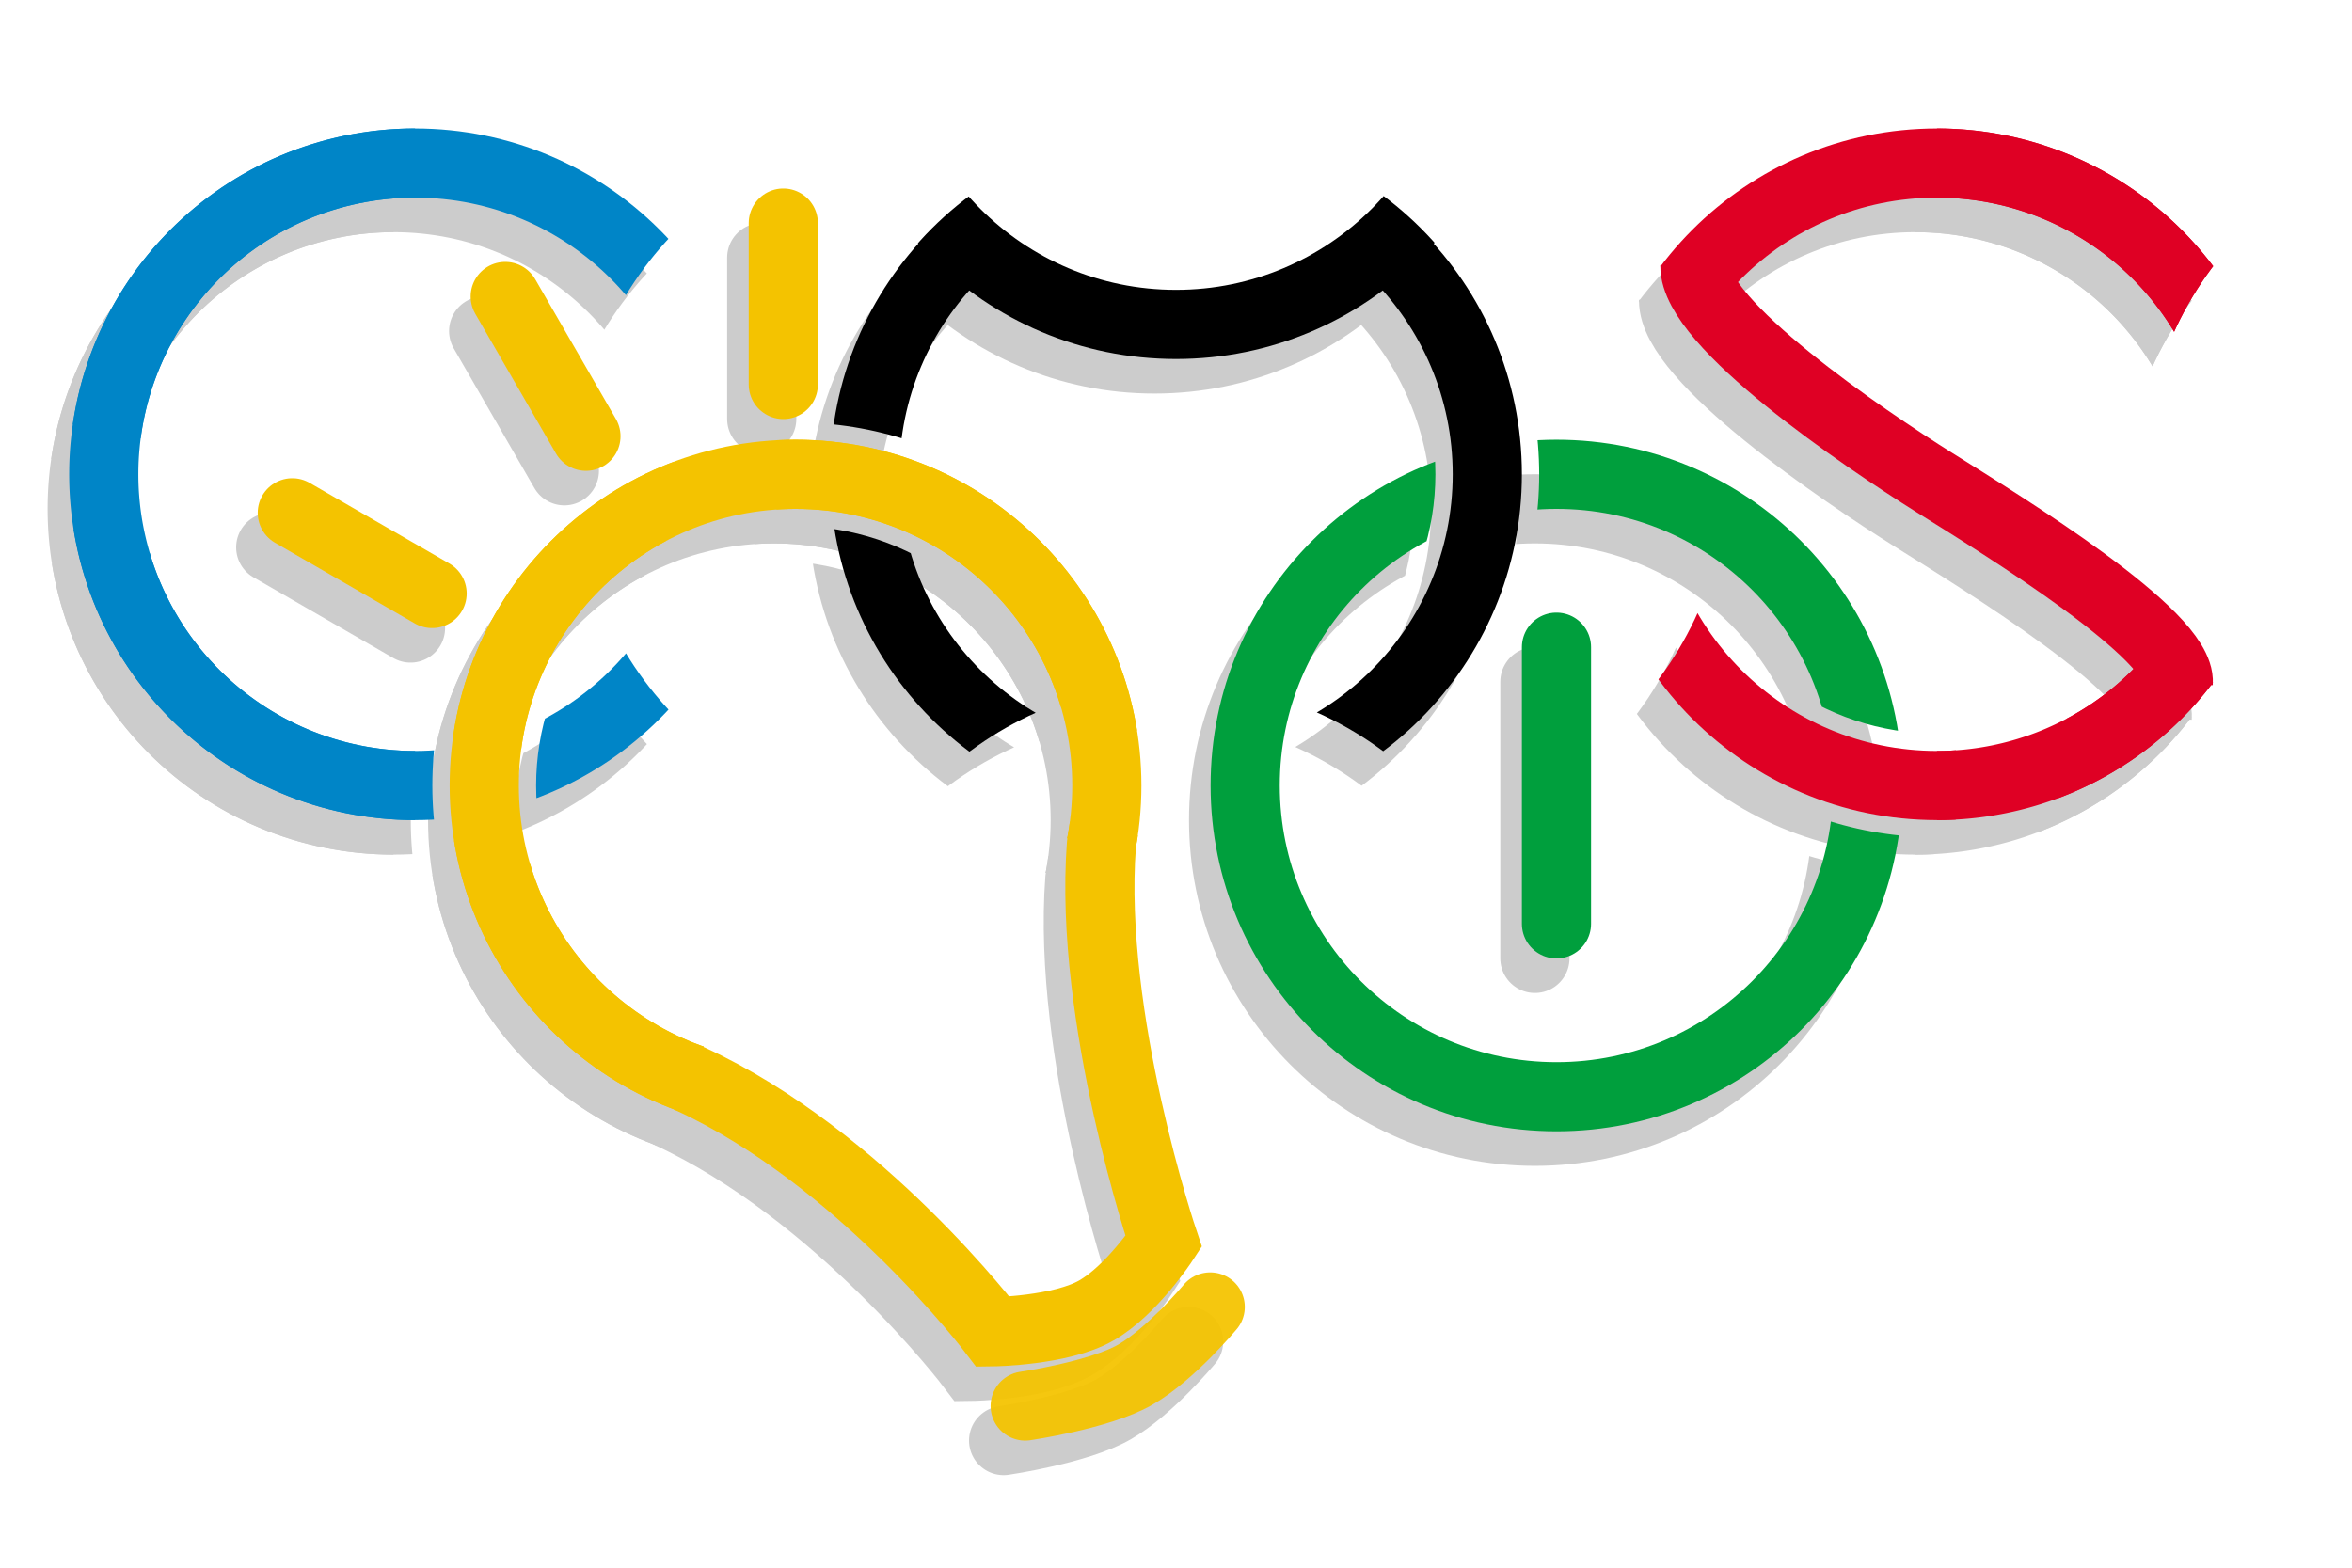 <?xml version="1.0" encoding="UTF-8" standalone="no"?>
<svg
   xmlns:dc="http://purl.org/dc/elements/1.1/"
   xmlns:cc="http://creativecommons.org/ns#"
   xmlns:rdf="http://www.w3.org/1999/02/22-rdf-syntax-ns#"
   xmlns:svg="http://www.w3.org/2000/svg"
   xmlns="http://www.w3.org/2000/svg"
   xmlns:xlink="http://www.w3.org/1999/xlink"
   xmlns:sodipodi="http://sodipodi.sourceforge.net/DTD/sodipodi-0.dtd"
   xmlns:inkscape="http://www.inkscape.org/namespaces/inkscape"
   width="1020"
   height="680"
   id="svg4273"
   version="1.1"
   inkscape:version="0.48.2 r9819"
   sodipodi:docname="cms2_bs.svg"
   style="enable-background:new"
   inkscape:export-filename="/Users/maggiolo/Downloads/cms2_64.png"
   inkscape:export-xdpi="8.4705887"
   inkscape:export-ydpi="8.4705887">
  <sodipodi:namedview
     pagecolor="#ffffff"
     bordercolor="#666666"
     borderopacity="1"
     objecttolerance="10"
     gridtolerance="10"
     guidetolerance="10"
     inkscape:pageopacity="0"
     inkscape:pageshadow="2"
     inkscape:window-width="1920"
     inkscape:window-height="1087"
     id="namedview4301"
     showgrid="false"
     inkscape:zoom="1.2779412"
     inkscape:cx="510"
     inkscape:cy="340"
     inkscape:window-x="0"
     inkscape:window-y="0"
     inkscape:window-maximized="1"
     inkscape:current-layer="g3145"
     fit-margin-top="0"
     fit-margin-left="0"
     fit-margin-right="0"
     fit-margin-bottom="0" />
  <defs
     id="defs4275">
    <marker
       inkscape:stockid="Arrow1Lstart"
       orient="auto"
       refY="0"
       refX="0"
       id="Arrow1Lstart"
       style="overflow:visible">
      <path
         id="path4245"
         d="M 0,0 5,-5 -12.5,0 5,5 0,0 z"
         style="fill-rule:evenodd;stroke:#000000;stroke-width:1pt;marker-start:none"
         transform="matrix(0.8,0,0,0.8,10,0)"
         inkscape:connector-curvature="0" />
    </marker>
    <clipPath
       id="clip">
      <path
         d="m 345,202.5 a 112.5,112.5 0 0 1 67.5,22.5 l 27,-36 A 157.5,157.5 0 0 0 345,157.5 V 30 h 315 v 352.5 h -75 a 112.5,112.5 0 0 1 0,-135 l -36,-27 a 157.5,157.5 0 0 0 0,189 h -99 z"
         id="path4278"
         inkscape:connector-curvature="0" />
    </clipPath>
    <circle
       id="ring"
       cx="510"
       cy="180"
       r="135"
       clip-path="url(#clip)"
       sodipodi:cx="510"
       sodipodi:cy="180"
       sodipodi:rx="135"
       sodipodi:ry="135" />
    <clipPath
       clipPathUnits="userSpaceOnUse"
       id="clipPath4935">
      <path
         sodipodi:nodetypes="cscsssssscc"
         inkscape:connector-curvature="0"
         id="path4937"
         d="m 359.8,-19.4 c 0,19.66 3.883,39.243 11.406,57.406 7.478,18.054 18.496,34.556 32.281,48.406 l 0.25,0.25 c 13.902,13.902 30.493,25.008 48.656,32.531 C 470.557,126.717 490.14,130.6 509.8,130.6 c 19.66,0 39.243,-3.883 57.406,-11.406 18.163,-7.523 34.755,-18.63 48.656,-32.531 C 629.764,72.761 640.87,56.17 648.394,38.006 655.917,19.843 659.8,0.26 659.8,-19.4 c -104.637,4.605 -201.856,0 -300,0 z"
         style="font-size:medium;font-style:normal;font-variant:normal;font-weight:normal;font-stretch:normal;text-indent:0;text-align:start;text-decoration:none;line-height:normal;letter-spacing:normal;word-spacing:normal;text-transform:none;direction:ltr;block-progression:tb;writing-mode:lr-tb;text-anchor:start;baseline-shift:baseline;color:#000000;fill:none;stroke:#000000;stroke-width:0.5;stroke-miterlimit:4;stroke-opacity:1;stroke-dasharray:none;marker:none;visibility:visible;display:inline;overflow:visible;enable-background:accumulate;font-family:Sans;-inkscape-font-specification:Sans" />
    </clipPath>
    <clipPath
       clipPathUnits="userSpaceOnUse"
       id="clipPath4946">
      <path
         style="font-size:medium;font-style:normal;font-variant:normal;font-weight:normal;font-stretch:normal;text-indent:0;text-align:start;text-decoration:none;line-height:normal;letter-spacing:normal;word-spacing:normal;text-transform:none;direction:ltr;block-progression:tb;writing-mode:lr-tb;text-anchor:start;baseline-shift:baseline;color:#000000;fill:none;stroke:#000000;stroke-width:0.5;stroke-miterlimit:4;stroke-opacity:1;stroke-dasharray:none;marker:none;visibility:visible;display:inline;overflow:visible;enable-background:accumulate;font-family:Sans;-inkscape-font-specification:Sans"
         d="m 660.272,420.436 c 0,-19.66 -3.883,-39.243 -11.406,-57.406 -7.523,-18.163 -18.63,-34.755 -32.531,-48.656 -13.902,-13.902 -30.493,-25.008 -48.656,-32.531 l -0.188,-0.062 c -18.112,-7.474 -37.625,-11.344 -57.219,-11.344 -19.66,0 -39.243,3.883 -57.406,11.406 -18.163,7.523 -34.755,18.63 -48.656,32.531 -13.902,13.902 -25.008,30.493 -32.531,48.656 -19.277,140.514 -58.209,-233.895 6.05,-302.974 103.079,49.188 161.661,77.952 264.514,-24.842 92.124,79.813 34.227,275.075 18.029,385.222 z"
         id="path4948"
         inkscape:connector-curvature="0"
         sodipodi:nodetypes="cssccssscccc" />
    </clipPath>
    <clipPath
       clipPathUnits="userSpaceOnUse"
       id="clipPath3050">
      <path
         sodipodi:nodetypes="cssccssscaac"
         inkscape:connector-curvature="0"
         id="path3052"
         d="m 399.772,29.956 c -19.66,0 -39.243,3.883 -57.406,11.406 -18.163,7.523 -34.755,18.63 -48.656,32.531 -13.902,13.902 -25.008,30.493 -32.531,48.656 l -0.062,0.188 c -7.474,18.112 -11.344,37.625 -11.344,57.219 0,19.66 3.883,39.243 11.406,57.406 7.523,18.163 18.63,34.755 32.531,48.656 13.902,13.902 30.493,25.008 48.656,32.531 140.514,19.277 -226.574,79.143 -305.299,14.475 C -37.165,272.048 -66.534,122.127 -5.45,47.985 80.524,-56.368 289.625,13.757 399.772,29.956 z"
         style="font-size:medium;font-style:normal;font-variant:normal;font-weight:normal;font-stretch:normal;text-indent:0;text-align:start;text-decoration:none;line-height:normal;letter-spacing:normal;word-spacing:normal;text-transform:none;direction:ltr;block-progression:tb;writing-mode:lr-tb;text-anchor:start;baseline-shift:baseline;color:#000000;fill:none;stroke:#000000;stroke-width:0.5;stroke-miterlimit:4;stroke-opacity:1;stroke-dasharray:none;marker:none;visibility:visible;display:inline;overflow:visible;enable-background:accumulate;font-family:Sans;-inkscape-font-specification:Sans"
         clip-path="none" />
    </clipPath>
    <clipPath
       clipPathUnits="userSpaceOnUse"
       id="clipPath3057">
      <path
         sodipodi:nodetypes="ccsssccssccsssccssc"
         inkscape:connector-curvature="0"
         id="path3059"
         d="m 1079.48,30.145 c -145.095,-64.986 -542.151,-9.028 -422.781,10.125 18.163,7.523 34.755,18.63 48.656,32.531 13.902,13.902 25.008,30.493 32.531,48.656 7.523,18.163 11.406,37.746 11.406,57.406 0,19.594 -3.87,39.107 -11.344,57.219 l -0.062,0.188 c -7.523,18.163 -18.63,34.755 -32.531,48.656 -13.902,13.902 -30.493,25.008 -48.656,32.531 -18.163,7.523 -37.746,11.406 -57.406,11.406 145.09,65 542.111,9.02 422.781,-10.125 -18.163,-7.523 -34.755,-18.63 -48.656,-32.531 -13.902,-13.902 -25.008,-30.493 -32.531,-48.656 -7.523,-18.163 -11.406,-37.746 -11.406,-57.406 0,-19.594 3.87,-39.107 11.344,-57.219 l 0.062,-0.188 c 7.523,-18.163 18.63,-34.755 32.531,-48.656 13.902,-13.902 30.493,-25.008 48.656,-32.531 18.163,-7.523 37.746,-11.406 57.406,-11.406 z"
         clip-path="none"
         style="font-size:medium;font-style:normal;font-variant:normal;font-weight:normal;font-stretch:normal;text-indent:0;text-align:start;text-decoration:none;line-height:normal;letter-spacing:normal;word-spacing:normal;text-transform:none;direction:ltr;block-progression:tb;writing-mode:lr-tb;text-anchor:start;baseline-shift:baseline;color:#000000;fill:none;stroke:#000000;stroke-width:0.5;stroke-miterlimit:4;stroke-opacity:1;stroke-dasharray:none;marker:none;visibility:visible;display:inline;overflow:visible;enable-background:accumulate;font-family:Sans;-inkscape-font-specification:Sans" />
    </clipPath>
    <clipPath
       clipPathUnits="userSpaceOnUse"
       id="clipPath3909">
      <path
         style="fill:none;stroke:#000000;stroke-width:1px;stroke-linecap:butt;stroke-linejoin:miter;stroke-opacity:1"
         d="m 301.738,432.761 49.993,39.128 -14.948,30.963 -161.577,-103.922 -0.712,-167.983 128.835,-84.703 154.459,26.336 54.096,112.463 -7.202,55.394 -37.976,27.676 1.465,-30.314 -94.375,2.052 z"
         id="path3911"
         inkscape:connector-curvature="0"
         sodipodi:nodetypes="ccccccccccccc" />
    </clipPath>
    <filter
       inkscape:collect="always"
       id="filter5426">
      <feGaussianBlur
         inkscape:collect="always"
         stdDeviation="8.393"
         id="feGaussianBlur5428" />
    </filter>
  </defs>
  <g
     inkscape:groupmode="layer"
     id="layer2"
     inkscape:label="Layer"
     style="display:inline"
     transform="translate(0,110.253)" />
  <g
     style="display:inline;opacity:1"
     inkscape:label="Layer copy"
     id="g3145"
     inkscape:groupmode="layer"
     transform="translate(0,110.253)">
    <g
       id="g5374"
       transform="translate(-9.357,14.984)"
       style="opacity:0.2;filter:url(#filter5426);stroke:#000000;stroke-opacity:1">
      <g
         style="display:inline;enable-background:new;stroke:#000000;stroke-opacity:1"
         id="g5376"
         clip-path="url(#clipPath3050)"
         transform="translate(0,-84.527)">
        <use
           mask="none"
           height="495"
           width="1020"
           y="0"
           id="use5378"
           x="-330"
           xlink:href="#ring"
           style="fill:none;stroke:#000000;stroke-width:30;stroke-opacity:1" />
        <path
           inkscape:connector-curvature="0"
           id="path5380"
           d="M 180,315 A 135,135 0 1 1 180,45"
           style="fill:none;stroke:#000000;stroke-width:30;stroke-opacity:1" />
      </g>
      <use
         xlink:href="#ring"
         id="use5382"
         style="fill:none;stroke:#000000;stroke-width:30;display:inline;enable-background:new;stroke-opacity:1"
         x="0"
         y="0"
         width="1020"
         height="495"
         transform="matrix(-1,0,0,-1,1020,75.473)"
         clip-path="url(#clipPath4935)" />
      <use
         height="495"
         width="1020"
         y="0"
         x="0"
         style="fill:none;stroke:#000000;stroke-width:30;display:inline;enable-background:new;stroke-opacity:1"
         id="use5384"
         xlink:href="#ring"
         clip-path="url(#clipPath4946)"
         transform="translate(0,-84.527)" />
      <g
         style="fill:none;stroke:#000000;stroke-width:30;display:inline;enable-background:new;stroke-opacity:1"
         id="g5386"
         clip-path="url(#clipPath3057)"
         transform="translate(0,-84.527)">
        <use
           height="495"
           width="1020"
           y="0"
           id="use5388"
           x="330"
           xlink:href="#ring"
           style="stroke:#000000;stroke-opacity:1" />
        <path
           inkscape:connector-curvature="0"
           id="path5390"
           d="M 840,315 A 135,135 0 0 0 840,45"
           style="stroke:#000000;stroke-opacity:1" />
      </g>
      <path
         style="fill:none;stroke:#000000;stroke-width:1px;stroke-linecap:butt;stroke-linejoin:miter;stroke-opacity:1;display:inline;enable-background:new"
         d="M 35.59,230.39"
         id="path5392"
         inkscape:connector-curvature="0" />
      <path
         sodipodi:nodetypes="czc"
         inkscape:connector-curvature="0"
         id="path5394"
         d="m 735.133,4.967 c -0.296,25.15 73.049,74.821 103.767,94.107 30.719,19.285 107.387,66.108 105.995,86.869"
         style="fill:none;stroke:#000000;stroke-width:30;stroke-linecap:butt;stroke-linejoin:miter;stroke-miterlimit:4;stroke-opacity:1;stroke-dasharray:none;display:inline;enable-background:new" />
      <path
         inkscape:connector-curvature="0"
         id="path5396"
         d="M 35.59,230.39"
         style="fill:none;stroke:#000000;stroke-width:1px;stroke-linecap:butt;stroke-linejoin:miter;stroke-opacity:1" />
      <g
         clip-path="url(#clipPath3909)"
         transform="translate(0,-84.527)"
         id="g5398"
         style="stroke:#000000;stroke-opacity:1">
        <use
           height="495"
           width="1020"
           y="0"
           x="0"
           style="fill:none;stroke:#000000;stroke-width:30;stroke-opacity:1"
           id="use5400"
           transform="matrix(-1,0,0,-1,855,495)"
           xlink:href="#ring"
           clip-path="none" />
        <use
           clip-path="none"
           xlink:href="#ring"
           transform="translate(-165,135)"
           id="use5402"
           style="fill:none;stroke:#000000;stroke-width:30;stroke-opacity:1"
           x="0"
           y="0"
           width="1020"
           height="495" />
      </g>
      <path
         sodipodi:nodetypes="cc"
         inkscape:connector-curvature="0"
         id="path5404"
         d="m 675,170.473 0,120"
         style="fill:none;stroke:#000000;stroke-width:30;stroke-linecap:round;stroke-linejoin:miter;stroke-miterlimit:4;stroke-opacity:1;stroke-dasharray:none" />
      <path
         style="fill:none;stroke:#000000;stroke-width:30;stroke-linecap:round;stroke-linejoin:miter;stroke-miterlimit:4;stroke-opacity:1;stroke-dasharray:none"
         d="m 126.766,112.18 60.622,35"
         id="path5406"
         inkscape:connector-curvature="0"
         sodipodi:nodetypes="cc" />
      <path
         sodipodi:nodetypes="cc"
         inkscape:connector-curvature="0"
         id="path5408"
         d="m 339.696,-13.487 0,70"
         style="fill:none;stroke:#000000;stroke-width:30;stroke-linecap:round;stroke-linejoin:miter;stroke-miterlimit:4;stroke-opacity:1;stroke-dasharray:none" />
      <path
         style="fill:none;stroke:#000000;stroke-width:30;stroke-linecap:round;stroke-linejoin:miter;stroke-miterlimit:4;stroke-opacity:1;stroke-dasharray:none"
         d="m 219.104,18.35 35,60.622"
         id="path5410"
         inkscape:connector-curvature="0"
         sodipodi:nodetypes="cc" />
      <use
         clip-path="none"
         xlink:href="#ring"
         transform="matrix(-1,0,0,-1,1185,410.473)"
         id="use5412"
         style="fill:none;stroke:#000000;stroke-width:30;stroke-opacity:1"
         x="0"
         y="0"
         width="1020"
         height="495" />
      <path
         sodipodi:nodetypes="cczcc"
         inkscape:connector-curvature="0"
         id="path5414"
         d="m 299.498,357.801 c 74.027,34.166 131.137,109.616 131.137,109.616 0,0 29.399,-0.378 44.843,-9.253 15.444,-8.876 29.184,-29.895 29.184,-29.895 0,0 -32.701,-96.72 -27.006,-172.17"
         style="fill:none;stroke:#000000;stroke-width:30;stroke-linecap:round;stroke-linejoin:miter;stroke-miterlimit:4;stroke-opacity:1;stroke-dasharray:none" />
      <path
         style="fill:none;stroke:#000000;stroke-width:30;stroke-linecap:round;stroke-linejoin:miter;stroke-miterlimit:4;stroke-opacity:1;stroke-dasharray:none;stroke-dashoffset:0;marker-start:none;marker-mid:none"
         d="m 444.601,499.62 c 0,0 32.264,-4.696 47.708,-13.572 15.444,-8.876 32.526,-29.397 32.526,-29.397"
         id="path5416"
         inkscape:connector-curvature="0"
         sodipodi:nodetypes="czc" />
    </g>
    <g
       style="display:inline;enable-background:new"
       id="g3046"
       clip-path="url(#clipPath3050)"
       transform="translate(0,-84.527)">
      <use
         mask="none"
         height="495"
         width="1020"
         y="0"
         id="use4285"
         x="-330"
         xlink:href="#ring"
         style="fill:none;stroke:#0085c7;stroke-width:30" />
      <path
         inkscape:connector-curvature="0"
         id="path4287"
         d="M 180,315 A 135,135 0 1 1 180,45"
         style="fill:none;stroke:#0085c7;stroke-width:30" />
    </g>
    <use
       xlink:href="#ring"
       id="use4873"
       style="fill:none;stroke:#000000;stroke-width:30;display:inline;enable-background:new"
       x="0"
       y="0"
       width="1020"
       height="495"
       transform="matrix(-1,0,0,-1,1020,75.473)"
       clip-path="url(#clipPath4935)" />
    <use
       height="495"
       width="1020"
       y="0"
       x="0"
       style="fill:none;stroke:#000000;stroke-width:30;display:inline;enable-background:new"
       id="use4289"
       xlink:href="#ring"
       clip-path="url(#clipPath4946)"
       transform="translate(0,-84.527)" />
    <g
       style="fill:none;stroke:#df0024;stroke-width:30;display:inline;enable-background:new"
       id="g4291"
       clip-path="url(#clipPath3057)"
       transform="translate(0,-84.527)">
      <use
         height="495"
         width="1020"
         y="0"
         id="use4293"
         x="330"
         xlink:href="#ring" />
      <path
         inkscape:connector-curvature="0"
         id="path4295"
         d="M 840,315 A 135,135 0 0 0 840,45" />
    </g>
    <path
       style="fill:none;stroke:#000000;stroke-width:1px;stroke-linecap:butt;stroke-linejoin:miter;stroke-opacity:1;display:inline;enable-background:new"
       d="M 35.59,230.39"
       id="path5097"
       inkscape:connector-curvature="0" />
    <path
       sodipodi:nodetypes="czc"
       inkscape:connector-curvature="0"
       id="path3054"
       d="m 735.033,4.967 c -0.296,25.15 73.149,74.821 103.867,94.107 30.719,19.285 107.147,66.107 105.755,86.868"
       style="fill:none;stroke:#df0024;stroke-width:30;stroke-linecap:butt;stroke-linejoin:miter;stroke-miterlimit:4;stroke-opacity:1;stroke-dasharray:none;display:inline;enable-background:new" />
    <path
       inkscape:connector-curvature="0"
       id="path3165"
       d="M 35.59,230.39"
       style="fill:none;stroke:#000000;stroke-width:1px;stroke-linecap:butt;stroke-linejoin:miter;stroke-opacity:1" />
    <g
       clip-path="url(#clipPath3909)"
       transform="translate(0,-84.527)"
       id="g3169">
      <use
         height="495"
         width="1020"
         y="0"
         x="0"
         style="fill:none;stroke:#f4c300;stroke-width:30"
         id="use3171"
         transform="matrix(-1,0,0,-1,855,495)"
         xlink:href="#ring"
         clip-path="none" />
      <use
         clip-path="none"
         xlink:href="#ring"
         transform="translate(-165,135)"
         id="use3173"
         style="fill:none;stroke:#f4c300;stroke-width:30"
         x="0"
         y="0"
         width="1020"
         height="495" />
    </g>
    <path
       sodipodi:nodetypes="cc"
       inkscape:connector-curvature="0"
       id="path3175"
       d="m 675,170.473 0,120"
       style="fill:none;stroke:#009f3d;stroke-width:30;stroke-linecap:round;stroke-linejoin:miter;stroke-miterlimit:4;stroke-opacity:1;stroke-dasharray:none" />
    <path
       style="fill:none;stroke:#f4c300;stroke-width:30;stroke-linecap:round;stroke-linejoin:miter;stroke-miterlimit:4;stroke-opacity:1;stroke-dasharray:none"
       d="m 126.766,112.18 60.622,35"
       id="path3177"
       inkscape:connector-curvature="0"
       sodipodi:nodetypes="cc" />
    <path
       sodipodi:nodetypes="cc"
       inkscape:connector-curvature="0"
       id="path3179"
       d="m 339.696,-13.487 0,70"
       style="fill:none;stroke:#f4c300;stroke-width:30;stroke-linecap:round;stroke-linejoin:miter;stroke-miterlimit:4;stroke-opacity:1;stroke-dasharray:none" />
    <path
       style="fill:none;stroke:#f4c300;stroke-width:30;stroke-linecap:round;stroke-linejoin:miter;stroke-miterlimit:4;stroke-opacity:1;stroke-dasharray:none"
       d="m 219.104,18.35 35,60.622"
       id="path3181"
       inkscape:connector-curvature="0"
       sodipodi:nodetypes="cc" />
    <use
       clip-path="none"
       xlink:href="#ring"
       transform="matrix(-1,0,0,-1,1185,410.473)"
       id="use3163"
       style="fill:none;stroke:#009f3d;stroke-width:30"
       x="0"
       y="0"
       width="1020"
       height="495" />
    <path
       sodipodi:nodetypes="cczcc"
       inkscape:connector-curvature="0"
       id="path3183"
       d="m 299.498,357.801 c 74.027,34.166 131.137,109.616 131.137,109.616 0,0 29.399,-0.378 44.843,-9.253 15.444,-8.876 29.184,-29.895 29.184,-29.895 0,0 -32.701,-96.72 -27.006,-172.17"
       style="fill:none;stroke:#f4c300;stroke-width:30;stroke-linecap:round;stroke-linejoin:miter;stroke-miterlimit:4;stroke-opacity:1;stroke-dasharray:none" />
    <path
       style="fill:none;stroke:#f4c300;stroke-width:30;stroke-linecap:round;stroke-linejoin:miter;stroke-miterlimit:4;stroke-opacity:0.941;stroke-dasharray:none;stroke-dashoffset:0;marker-start:none;marker-mid:none"
       d="m 444.601,499.62 c 0,0 32.264,-4.696 47.708,-13.572 15.444,-8.876 32.526,-29.397 32.526,-29.397"
       id="path3185"
       inkscape:connector-curvature="0"
       sodipodi:nodetypes="czc" />
  </g>
</svg>
